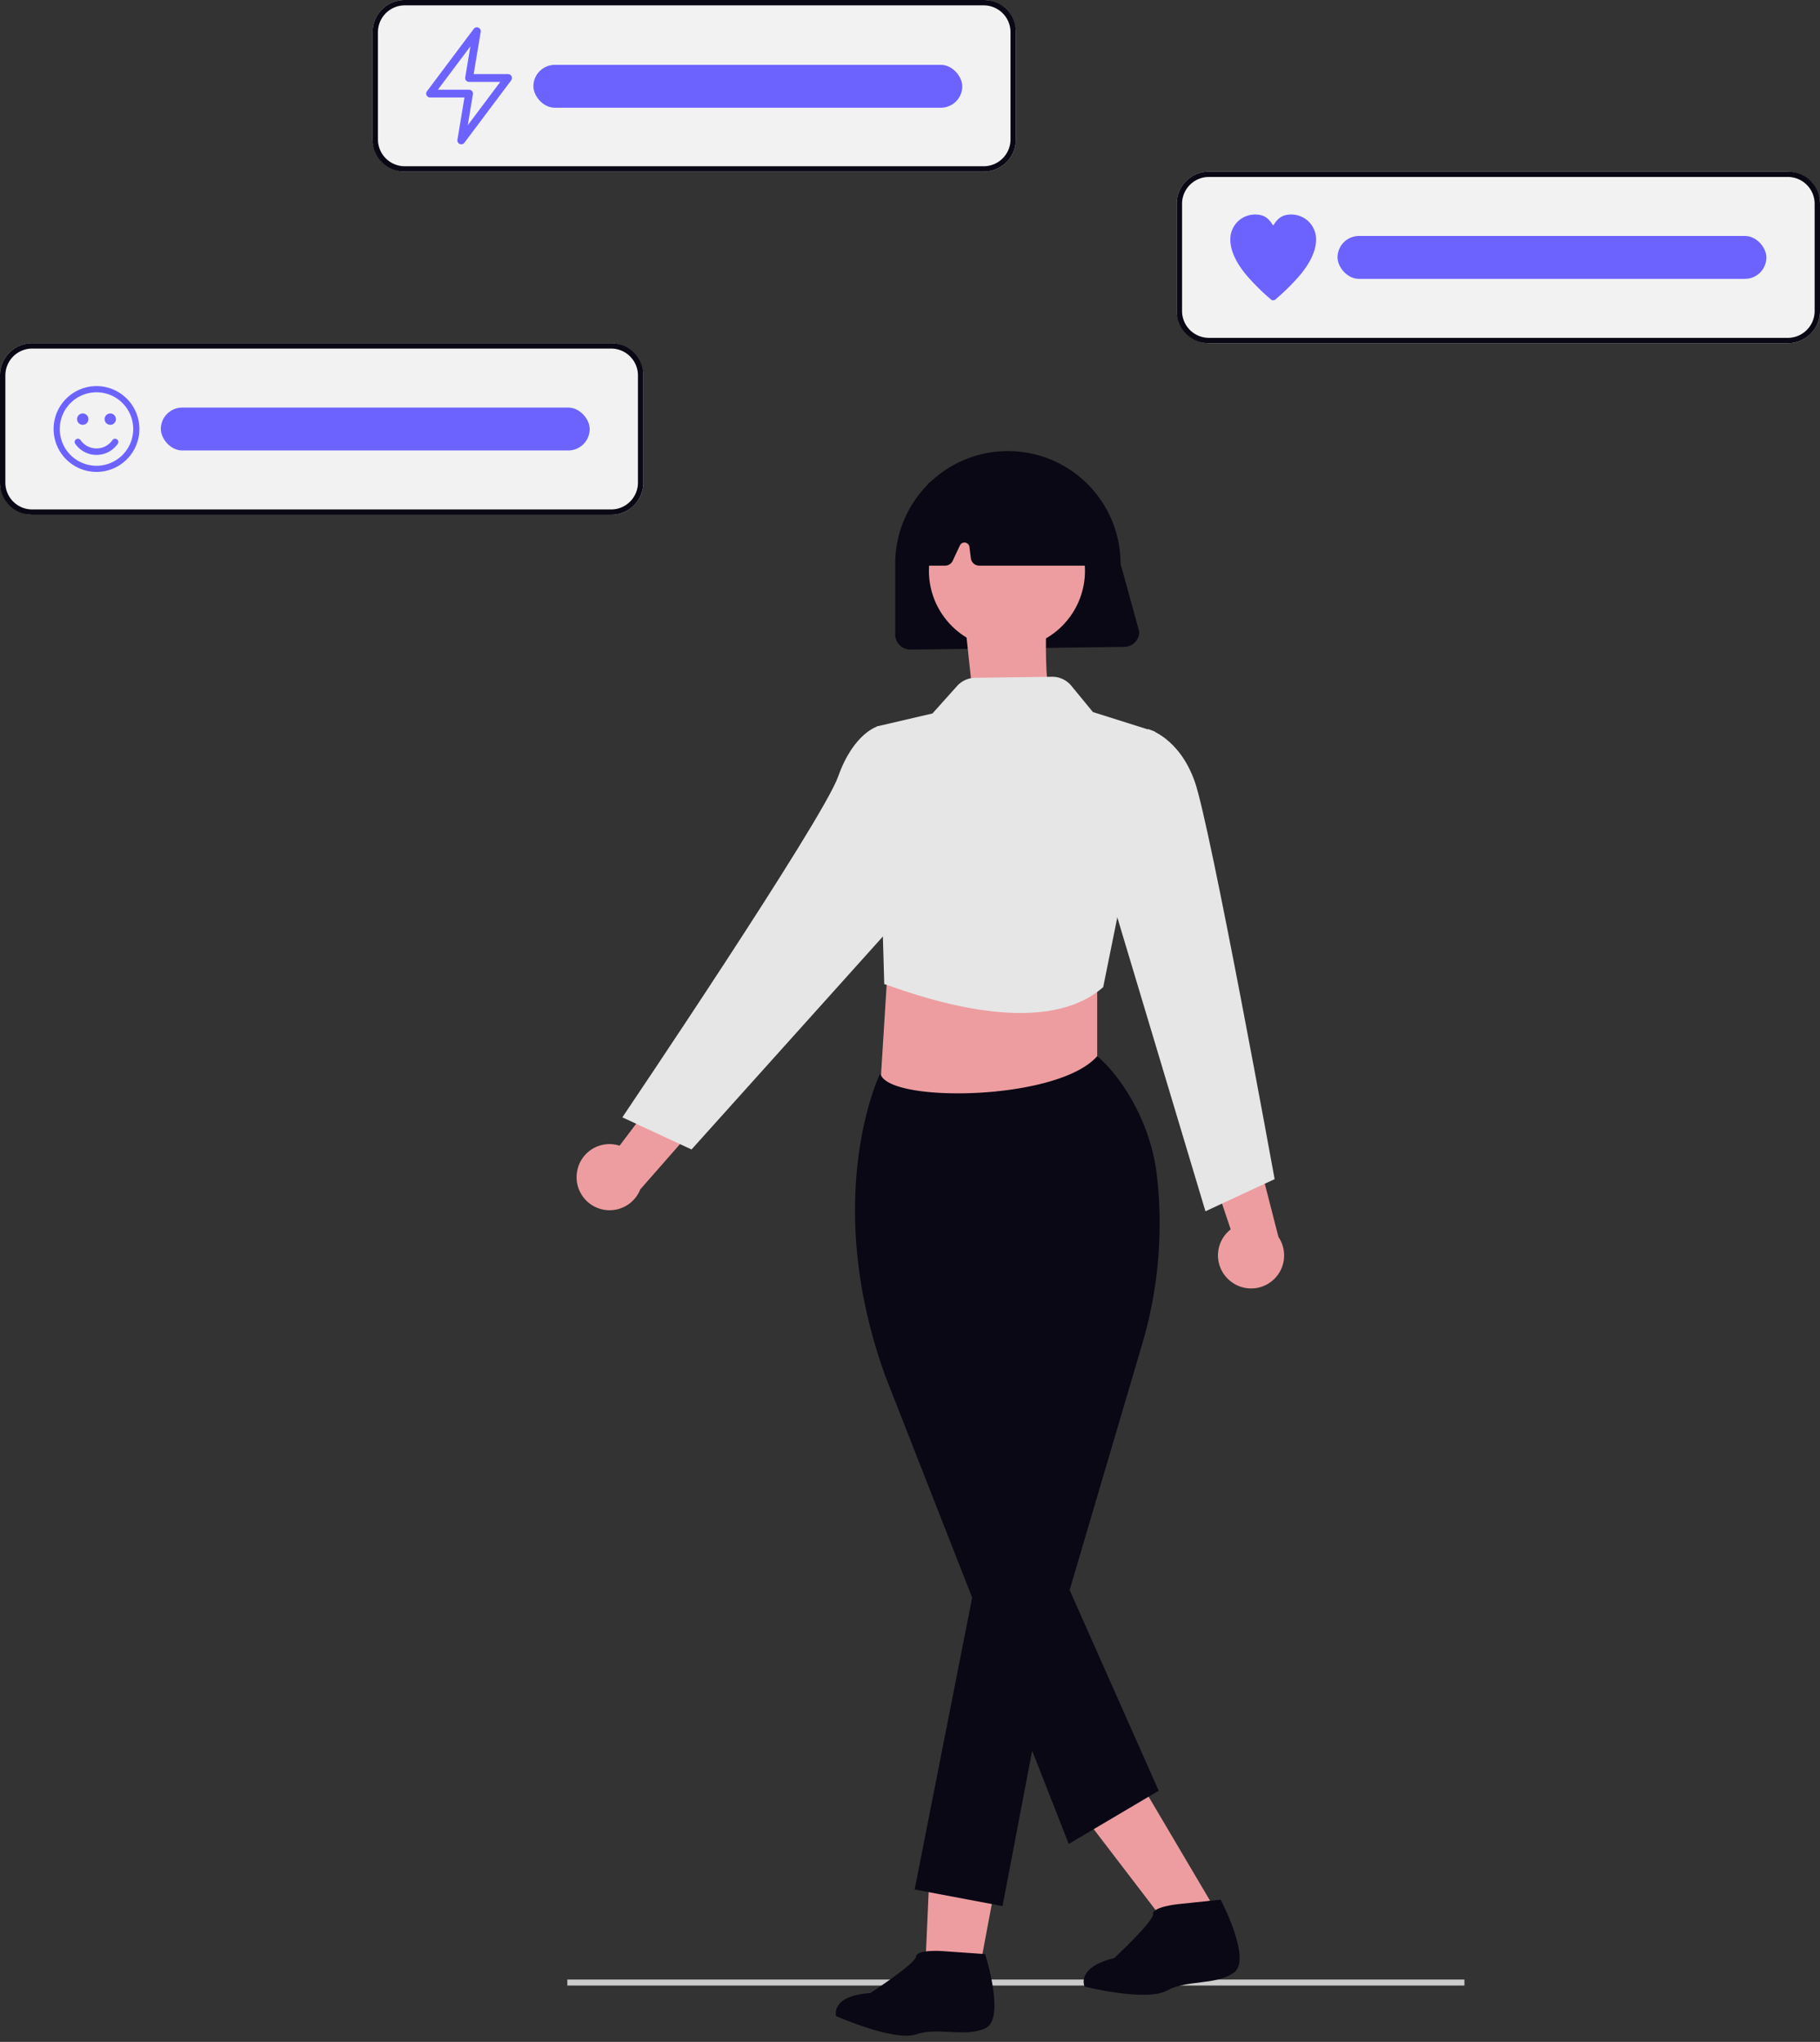 <svg xmlns="http://www.w3.org/2000/svg" width="679" height="761.526" viewBox="0 0 679 761.526" xmlns:xlink="http://www.w3.org/1999/xlink" role="img" artist="Katerina Limpitsouni" source="https://undraw.co/"><rect x="0" y="0" width="679" height="761.526" fill="#333333" stroke="none"/><g transform="translate(-774 -104)"><rect width="334.678" height="2.238" transform="translate(985.66 842.271)" fill="#ccc"/><g transform="translate(-31.884)"><path d="M637.2,252.815l-81.68-10.07L560,171.135h77.2Z" transform="translate(578.022 278.637)" fill="#ed9da0"/><path d="M874.518,267l-79.75,1a5.653,5.653,0,0,1-5.646-5.646V236a42.034,42.034,0,0,1,84.068,0l6.975,25.353A5.652,5.652,0,0,1,874.519,267Z" transform="translate(350.747 78.266)" fill="#090814"/><path d="M901.735,475a12.244,12.244,0,0,1,.723-18.761L888.583,415l21.86,5.777,9.827,38.275A12.308,12.308,0,0,1,901.735,475Z" transform="translate(362.574 106.27)" fill="#ed9da0"/><path d="M820.185,712.826,801.2,710.171l2.848-64.4,28.025,3.916Z" transform="translate(349.627 133.658)" fill="#ed9da0"/><path d="M902.711,683.886l-17.061,7.751-45.19-59.049,25.18-11.44Z" transform="translate(354.613 128.969)" fill="#ed9da0"/><circle cx="29.11" cy="29.11" r="29.11" transform="translate(1152.444 287.768)" fill="#ed9da0"/><path d="M855.449,687.916,787.275,514.078c-24.4-66.648-2.6-112.582-2.375-113.038l.112-.224.233-.085c2.8,10.9,66.275,10.154,80.821-6.629,8.49,7.132,19.79,23.924,22.211,43.991a158.3,158.3,0,0,1-5.637,64.1l-26.854,91.035,33.224,74.845Z" transform="translate(349.154 103.783)" fill="#090814"/><path d="M820.211,560.322,795.6,685.143l32.784,6.182,20.627-108.044Z" transform="translate(351.517 123.549)" fill="#090814"/><path d="M879.433,399.7s-.513,21.031,1.539,21.543-28.212,8.72-28.212,8.72l-3.078-28.725Z" transform="translate(316.715 -60.33)" fill="#ed9da0"/><path d="M785.758,382.284c5.244,1.4,57.086,22.763,81.68,1.119l19.3-95.291-23.123-7.293-8.069-9.812a9.164,9.164,0,0,0-7.214-3.348l-28.685.384a9.208,9.208,0,0,0-6.714,3.051l-9.188,10.247-20.754,4.83Z" transform="translate(350.019 88.748)" fill="#e6e6e6"/><path d="M868.624,293.47l6.284-8.368s11.513,3.025,17.363,19.524S922.088,452.94,922.088,452.94l-25.81,11.983-34.951-116.5Z" transform="translate(359.333 90.822)" fill="#e6e6e6"/><path d="M683.019,437.626a12.244,12.244,0,0,1,15.9-9.981l26.233-34.713,7.555,21.311-26.071,29.7a12.308,12.308,0,0,1-23.62-6.314Z" transform="translate(338.114 103.645)" fill="#ed9da0"/><path d="M802.3,291.742l-8.692-7.64s-9.1,2.3-14.955,18.8S698.139,430.01,698.139,430.01l25.81,11.983,85.65-95.3Z" transform="translate(339.929 90.703)" fill="#e6e6e6"/><path d="M860.154,236.185H819.467a3.141,3.141,0,0,1-3.113-2.748l-.527-4.214a1.882,1.882,0,0,0-3.573-.559l-2.669,5.711a3.149,3.149,0,0,1-2.842,1.809h-6.18a3.133,3.133,0,0,1-3.138-3.128q0-.154.015-.308l2.437-25.454a3.161,3.161,0,0,1,1.79-2.554c18.633-8.7,37.529-8.687,56.163.034a3.142,3.142,0,0,1,1.775,2.408l3.651,25.42a3.133,3.133,0,0,1-3.1,3.581Z" transform="translate(351.734 78.773)" fill="#090814"/><path d="M54.056,0s9.425,23.568,2.019,27.607-17.511.67-25.587,4.038S.192,26.936.192,26.936s-2.7-7.406,12.115-9.426c0,0,16.119-12.124,16.119-14.813S37.852,0,37.852,0Z" transform="translate(1119.488 829) rotate(4.012)" fill="#090814"/><path d="M54.056,0s9.425,23.568,2.019,27.607-17.511.67-25.587,4.038S.192,26.936.192,26.936s-2.7-7.406,12.115-9.426c0,0,16.119-12.124,16.119-14.813S37.852,0,37.852,0Z" transform="translate(1207.52 818.139) rotate(-6)" fill="#090814"/></g><g transform="translate(343 -18)"><rect width="240" height="64" rx="12" transform="translate(870 186)" fill="#f2f2f2"/><path d="M12,2A10.011,10.011,0,0,0,2,12V52A10.011,10.011,0,0,0,12,62H228a10.011,10.011,0,0,0,10-10V12A10.011,10.011,0,0,0,228,2H12m0-2H228a12,12,0,0,1,12,12V52a12,12,0,0,1-12,12H12A12,12,0,0,1,0,52V12A12,12,0,0,1,12,0Z" transform="translate(870 186)" fill="#090814"/><path d="M1.352,10.6a9.231,9.231,0,0,1,9.216-9.247c3.551,0,5.12,1.486,6.784,4.12,1.664-2.634,3.233-4.12,6.784-4.12A9.232,9.232,0,0,1,33.352,10.6c0,4.776-2.723,9.369-5.848,13.18a80.405,80.405,0,0,1-8.835,8.842l-.451.4a1.3,1.3,0,0,1-1.733,0l-.451-.4A80.394,80.394,0,0,1,7.2,23.779C4.075,19.968,1.352,15.375,1.352,10.6Z" transform="translate(888.647 200.648)" fill="#6c63ff" fill-rule="evenodd"/><rect width="160" height="16" rx="8" transform="translate(930 210)" fill="#6c63ff"/></g><g transform="translate(-391 94)"><rect width="240" height="64" rx="12" transform="translate(1165 138)" fill="#f2f2f2"/><path d="M12,2A10.011,10.011,0,0,0,2,12V52A10.011,10.011,0,0,0,12,62H228a10.011,10.011,0,0,0,10-10V12A10.011,10.011,0,0,0,228,2H12m0-2H228a12,12,0,0,1,12,12V52a12,12,0,0,1-12,12H12A12,12,0,0,1,0,52V12A12,12,0,0,1,12,0Z" transform="translate(1165 138)" fill="#090814"/><g transform="translate(295 8)"><path d="M16.877.877a16,16,0,1,0,16,16A16,16,0,0,0,16.877.877Zm-13.7,16a13.7,13.7,0,1,1,13.7,13.705A13.7,13.7,0,0,1,3.172,16.877Zm7.756,4.141A1.208,1.208,0,1,0,8.947,22.4a9.665,9.665,0,0,0,15.862,0,1.208,1.208,0,0,0-1.982-1.382,7.249,7.249,0,0,1-11.9,0Zm.816-5.711A2.114,2.114,0,1,0,9.63,13.193,2.114,2.114,0,0,0,11.744,15.307Zm12.381-2.114a2.114,2.114,0,1,1-2.114-2.114A2.114,2.114,0,0,1,24.125,13.193Z" transform="translate(889.123 145.123)" fill="#6c63ff" fill-rule="evenodd"/><rect width="160" height="16" rx="8" transform="translate(930 154)" fill="#6c63ff"/></g></g><g transform="translate(86 -41)"><rect width="240" height="64" rx="12" transform="translate(827 145)" fill="#f2f2f2"/><path d="M12,2A10.011,10.011,0,0,0,2,12V52A10.011,10.011,0,0,0,12,62H228a10.011,10.011,0,0,0,10-10V12A10.011,10.011,0,0,0,228,2H12m0-2H228a12,12,0,0,1,12,12V52a12,12,0,0,1-12,12H12A12,12,0,0,1,0,52V12A12,12,0,0,1,12,0Z" transform="translate(827 145)" fill="#090814"/><g transform="translate(-43 77.182)"><path d="M21.481.117a1.455,1.455,0,0,1,.863,1.576L19.717,17.455H32.546a1.454,1.454,0,0,1,1.163,2.327L16.254,43.055a1.455,1.455,0,0,1-2.6-1.112l2.627-15.761H3.455a1.455,1.455,0,0,1-1.164-2.327L19.745.582A1.455,1.455,0,0,1,21.481.117ZM6.364,23.273H18a1.455,1.455,0,0,1,1.435,1.694L17.506,36.537l12.13-16.173H18a1.455,1.455,0,0,1-1.435-1.694L18.494,7.1Z" transform="translate(888 78)" fill="#6c63ff" fill-rule="evenodd"/><rect width="160" height="16" rx="8" transform="translate(930 92)" fill="#6c63ff"/></g></g></g></svg>
